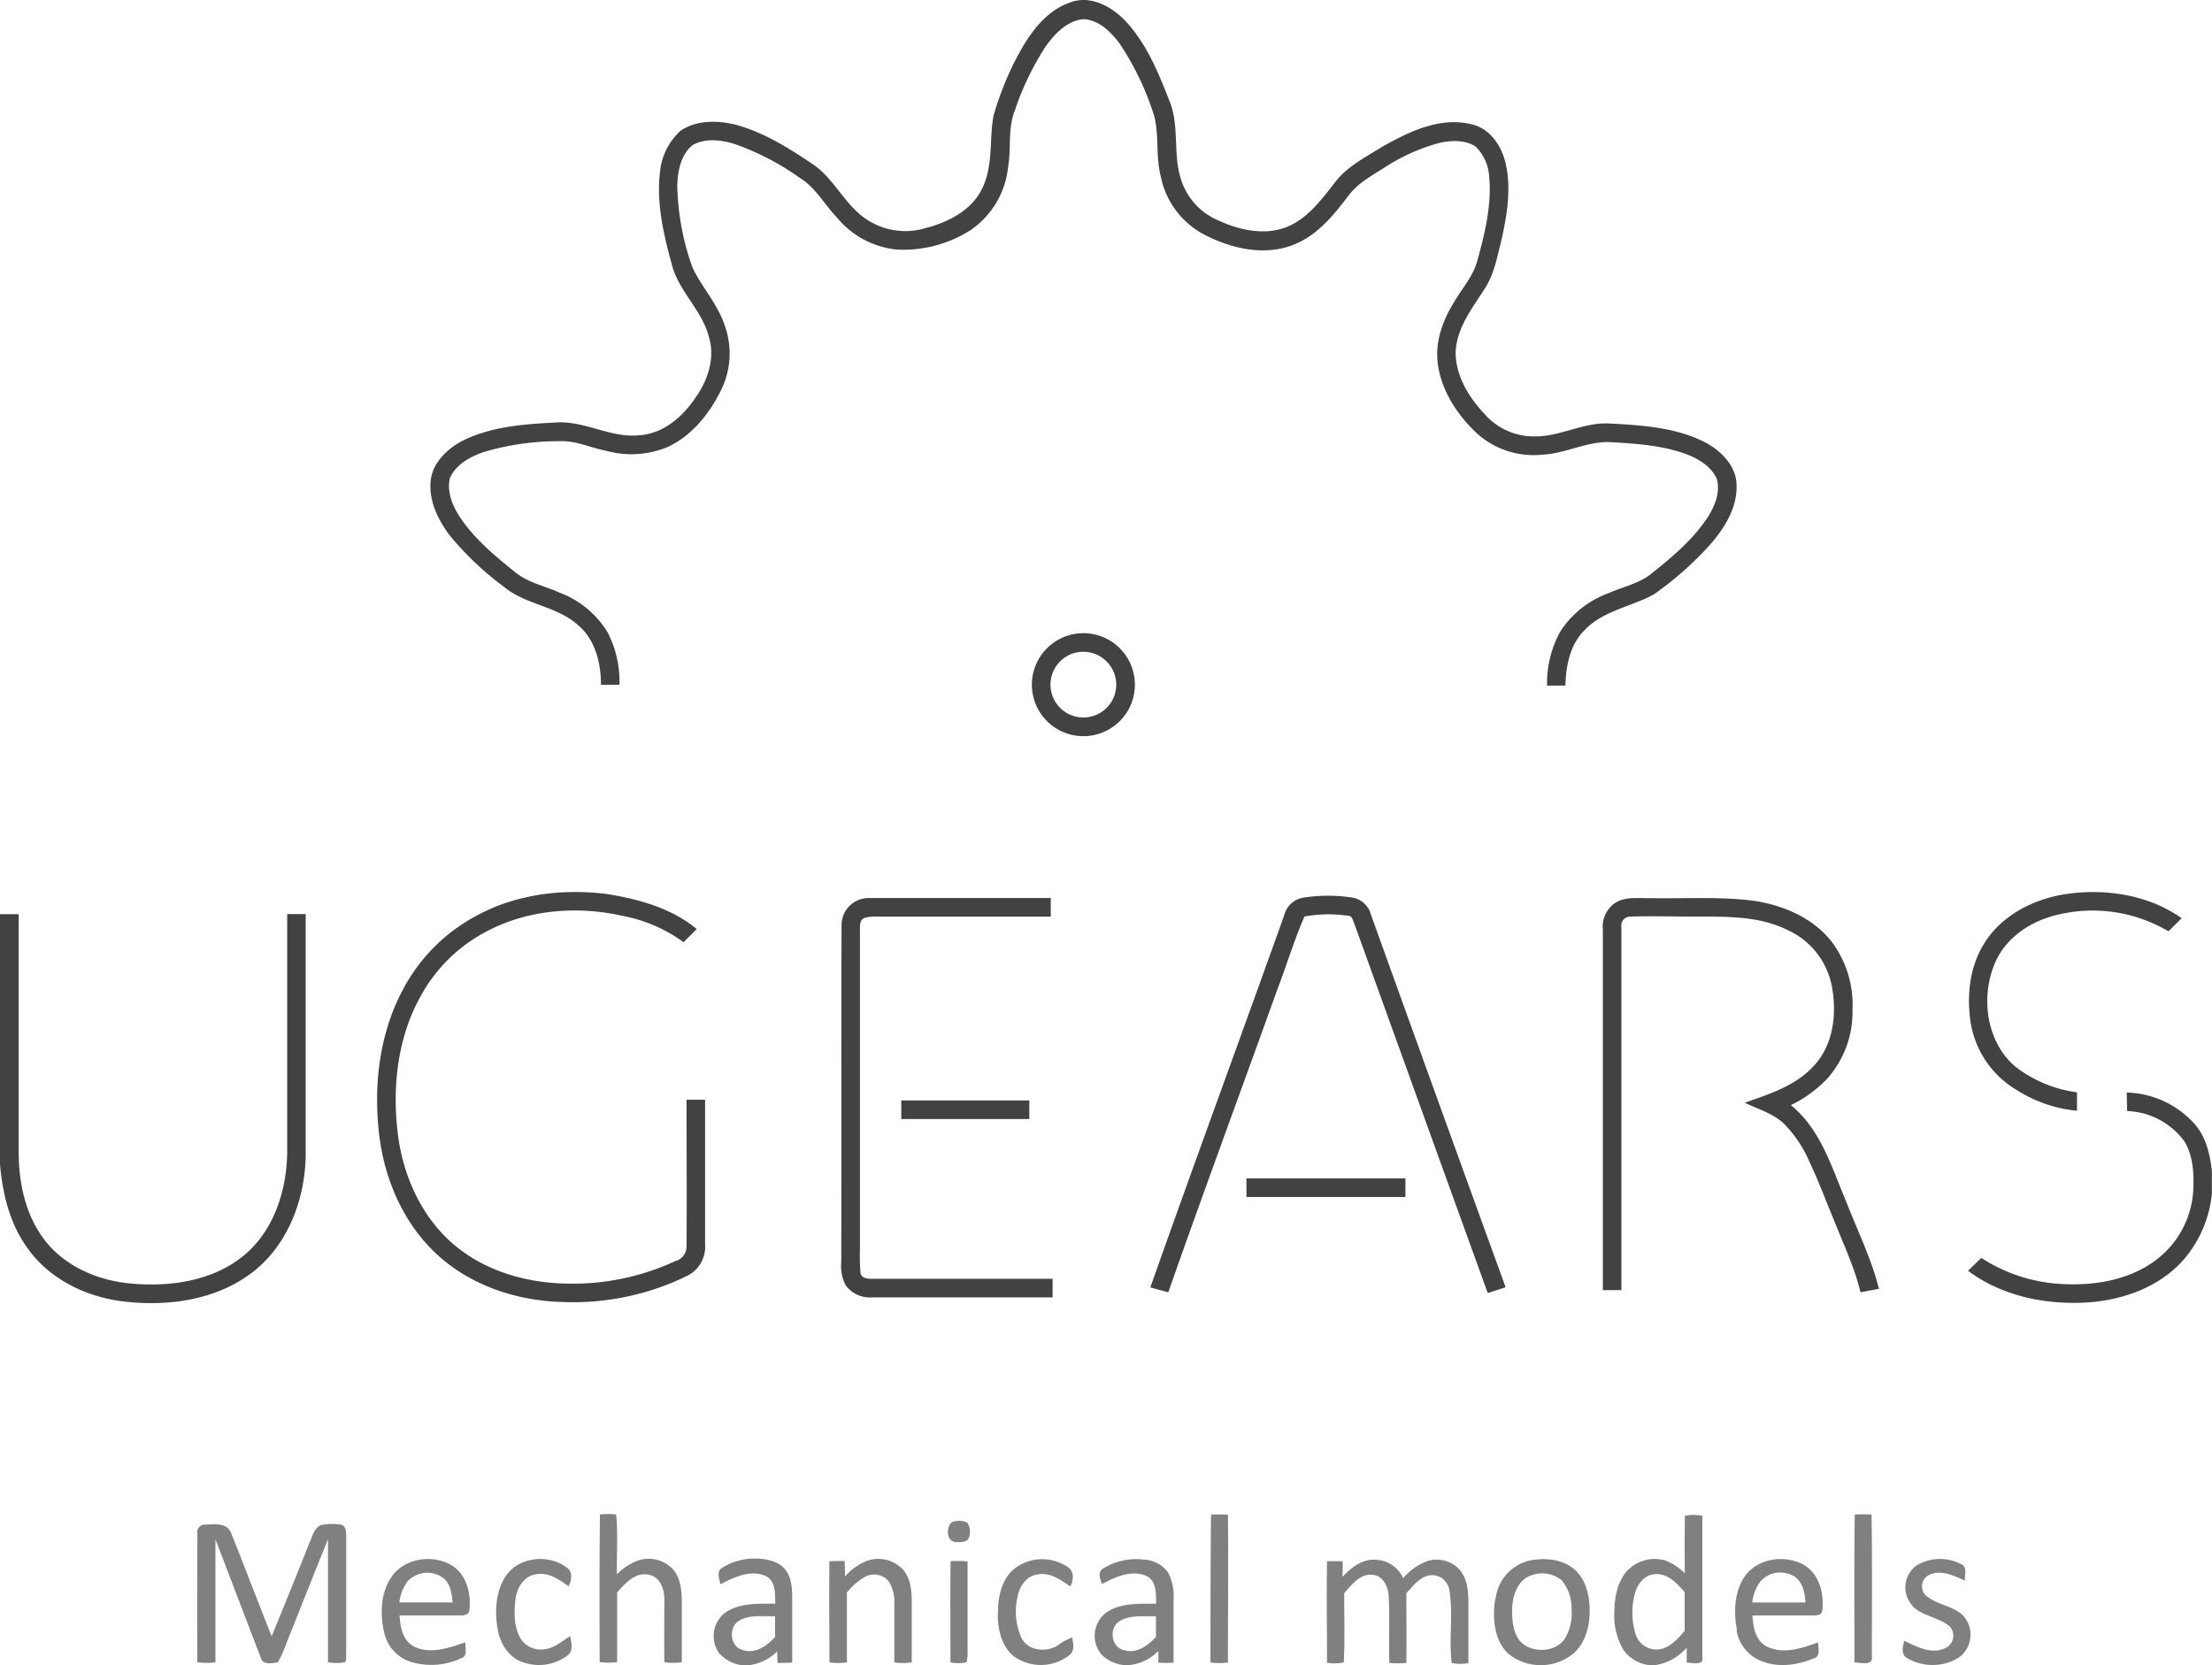 <svg id="Layer_1" data-name="Layer 1" xmlns="http://www.w3.org/2000/svg" viewBox="0 0 380.1 286.19"><defs><style>.cls-1{fill:#424242;}.cls-2{fill:gray;}</style></defs><path class="cls-1" d="M183.87.43c3.39-1.32,7,.61,9.36,3,3.68,3.85,5.76,8.88,7.66,13.77,1.85,4.27.62,9.09,2,13.46a11.3,11.3,0,0,0,6.17,7.09c3.68,1.74,8.07,2.8,12,1.28,3.62-1.44,6-4.71,8.3-7.64,2.12-2.82,5.37-4.41,8.3-6.25,4.56-2.56,9.84-5.1,15.19-3.78,3,.64,5,3.44,5.76,6.28,1.16,4.44.39,9.11-.58,13.51-.76,2.95-1.27,6.06-3,8.62-2.15,3.34-4.82,6.76-4.9,10.93.05,4,2.3,7.62,5,10.48A11.23,11.23,0,0,0,263.82,75c4.43,0,8.44-2.53,12.89-2.21,5.57.3,11.39.67,16.43,3.3,2.71,1.48,5.31,4.12,5.26,7.42.09,3.91-2.16,7.36-4.63,10.19a57.48,57.48,0,0,1-9.58,8.45c-3.9,2.13-8.68,2.78-11.87,6.11-2.53,2.48-3.24,6.14-3.33,9.56h-3.15a18.31,18.31,0,0,1,2.34-9.4,16.8,16.8,0,0,1,8.4-6.55c2.47-1.09,5.25-1.63,7.36-3.42,3.55-2.85,7.12-5.85,9.6-9.71,1.18-1.88,2.07-4.19,1.48-6.42-.94-2.12-3.06-3.42-5.15-4.23-4.06-1.52-8.45-1.83-12.75-2.08-4.14-.36-7.9,1.92-12,2.12a14.57,14.57,0,0,1-11.91-4.2c-3.29-3.29-5.91-7.58-6.23-12.31-.22-3.67,1.25-7.19,3.2-10.22,1.29-2.13,3-4.07,3.66-6.54,1.3-4.71,2.51-9.58,2.05-14.51a7.87,7.87,0,0,0-2.32-5.16c-1.76-1.15-4-1.07-6-.69a32.86,32.86,0,0,0-9.68,4.31c-2.25,1.41-4.67,2.73-6.26,4.93-2.46,3.23-5.16,6.55-9,8.17-5.05,2.19-10.9.89-15.61-1.55a14.48,14.48,0,0,1-7.55-10c-.89-3.41-.28-7-1.12-10.38a48.39,48.39,0,0,0-6-12.55c-1.51-2-3.54-4-6.16-4.14-2.82.26-4.94,2.5-6.5,4.68a48.36,48.36,0,0,0-5.3,11c-1.26,3.11-.59,6.54-1.17,9.78a15,15,0,0,1-6.28,10.69A21.44,21.44,0,0,1,154,42.88a15.28,15.28,0,0,1-10.15-5.46c-2.18-2.26-3.7-5.2-6.44-6.87a45.27,45.27,0,0,0-11.28-5.84c-2.28-.67-4.91-1-7.08.2-2.09,1.65-2.61,4.54-2.67,7.06A44.24,44.24,0,0,0,119,46c1.58,3.31,4.17,6.09,5.41,9.59A14.26,14.26,0,0,1,123.93,67c-2,4.07-5,7.84-9.14,9.79a16.17,16.17,0,0,1-10.5.71c-2.74-.52-5.36-1.82-8.2-1.68a45.59,45.59,0,0,0-12.94,1.85c-2.35.82-4.85,2.14-5.86,4.55-.51,2.36.47,4.75,1.77,6.69,2.49,3.73,6,6.64,9.44,9.4,2.2,1.83,5.08,2.38,7.64,3.53a16.49,16.49,0,0,1,8.23,6.76,18.28,18.28,0,0,1,2.07,9.08l-3.17,0c0-3.76-1-7.82-4-10.3-3.67-3.27-9-3.44-12.75-6.59A51.84,51.84,0,0,1,77.27,92c-1.93-2.57-3.48-5.66-3.3-9s2.78-5.81,5.5-7.25c4.87-2.42,10.43-2.86,15.78-3.12,5-.49,9.58,2.7,14.62,2.17,4.15-.28,7.52-3.23,9.71-6.57,2.13-3,3.34-6.85,2.2-10.45-1.23-4.63-5.3-7.86-6.39-12.54-1.37-5-2.59-10.25-2-15.5A11,11,0,0,1,117,22.42c2.75-1.8,6.29-1.75,9.37-1,4.76,1.28,9,3.91,13,6.61,3.86,2.42,5.64,7,9.35,9.54a12,12,0,0,0,10.32,1.63c3.87-1,7.85-3,9.68-6.7,2-3.93,1.24-8.44,2-12.63a54.74,54.74,0,0,1,3.75-9.52C176.57,6.31,179.33,2,183.87.43Zm-6.55,116.89a8.85,8.85,0,1,0,6.91-8.29A8.86,8.86,0,0,0,177.32,117.32Zm14.48,0a5.65,5.65,0,1,1-7.22-5.09A5.67,5.67,0,0,1,191.8,117.33Z"/><path class="cls-1" d="M81.75,157.44c6.85-3.78,15-4.78,22.67-3.78,5.43.89,11,2.43,15.3,6l-2.26,2.26A26,26,0,0,0,107,157.4c-8-1.81-16.79-1.05-24,3a27.16,27.16,0,0,0-10.67,10.72c-4,7.09-4.93,15.52-4,23.49.83,7.18,3.94,14.3,9.46,19.11,5.37,4.66,12.58,6.77,19.61,6.87a41.71,41.71,0,0,0,18.69-3.89,2.54,2.54,0,0,0,1.88-2.39c.07-8.44,0-16.87,0-25.31h3.19q0,12.42,0,24.84a5.57,5.57,0,0,1-3,5.38,44.53,44.53,0,0,1-21.65,4.53c-7.77-.23-15.67-2.84-21.43-8.18s-9-12.86-9.92-20.52c-1-8.42,0-17.27,4-24.84A30.48,30.48,0,0,1,81.75,157.44ZM338.61,175.6a16.56,16.56,0,0,0,7.95,11.74,23.48,23.48,0,0,0,10.34,3.55l0-3.17a22,22,0,0,1-10.6-4.42c-5-4.26-6-11.94-3.49-17.81,1.76-4.16,5.77-6.94,10-8.09a25.58,25.58,0,0,1,19.81,2.65c.76-.74,1.51-1.49,2.26-2.25-5.64-4-12.93-5.12-19.67-4.18-5.64.79-11.29,3.64-14.32,8.62C338.46,166.18,337.94,171.07,338.61,175.6ZM220.67,157.3c-7.62,21.33-15.46,42.59-23,63.95l3.08.83c6.11-17.39,12.51-34.68,18.73-52,1.6-4.17,2.89-8.48,4.67-12.57a22.59,22.59,0,0,1,7.52-.12c.75,0,.81.89,1.08,1.42q11.43,31.72,22.9,63.41l3.07-1q-11.63-32-23.15-64.06a4,4,0,0,0-3.09-2.89,27.92,27.92,0,0,0-8.56,0A4.07,4.07,0,0,0,220.67,157.3Zm-76.11,59.56a7.09,7.09,0,0,0,.75,4,5.07,5.07,0,0,0,4.43,2.1h31.13v-3.19H150.15c-.8,0-2,.05-2.27-.92a30.85,30.85,0,0,1-.11-4.08q0-27.47,0-54.93c0-.74-.07-1.72.74-2.08a6.41,6.41,0,0,1,2.05-.24c10,0,20,0,30,0v-3.19c-10.42,0-20.84,0-31.26,0a4.65,4.65,0,0,0-4.69,4.61C144.54,178.24,144.61,197.55,144.56,216.86Zm130.87-57.05q0,30.94,0,61.9h3.19q0-31.17,0-62.35a1.53,1.53,0,0,1,1.53-1.84c3.71-.12,7.43,0,11.14,0,5.35,0,11-.12,15.88,2.31a13.38,13.38,0,0,1,7.53,9.29c1,4.81.44,10.4-3.07,14.1-3.1,3.4-7.62,4.81-11.82,6.29,2.28,1.1,4.83,1.82,6.72,3.59a21.08,21.08,0,0,1,4.32,6.39c1.6,3.35,2.89,6.85,4.32,10.27,1.6,4.07,3.51,8.05,4.53,12.32l3.17-.59c-1.28-5.12-3.63-9.87-5.54-14.77-2.52-5.91-4.4-12.59-9.6-16.8a21.38,21.38,0,0,0,6.38-4.69,17.18,17.18,0,0,0,4.21-11.65,18,18,0,0,0-3.62-11.8c-3.26-4.12-8.42-6.27-13.5-7-5.86-.72-11.77-.32-17.65-.43-2.1.05-4.44-.35-6.26,1A5,5,0,0,0,275.43,159.81ZM0,200.12c.45,5,1.65,10.11,4.64,14.25,3.79,5.48,10.26,8.58,16.76,9.31,7.47.86,15.57-.24,21.73-4.84,6.32-4.7,9.32-12.74,9.4-20.44,0-13.77,0-27.54,0-41.31H49.35c0,13.63,0,27.27,0,40.9-.07,6.57-2.28,13.54-7.51,17.82-5.4,4.41-12.79,5.41-19.55,4.75-5.87-.56-11.8-3.23-15.18-8.23C4.23,208.15,3.22,203,3.21,198q0-20.44,0-40.89H0Zm365.52-9.18a12.72,12.72,0,0,1,9.91,5.32c1.42,2.43,1.57,5.38,1.46,8.13a16.14,16.14,0,0,1-6.22,12c-4.71,3.67-11,4.64-16.79,4.25a28,28,0,0,1-13.42-4.46c-.76.73-1.53,1.47-2.28,2.21,5.68,4.26,13,5.81,20,5.47,6.44-.32,13.11-2.65,17.34-7.73a20.41,20.41,0,0,0,4.56-11v-3.92c-.33-2.93-1.06-6-3.13-8.22a16.17,16.17,0,0,0-11.51-5.23C365.47,188.82,365.49,189.88,365.52,190.94Zm-210.65,1.37h22c0-1.06,0-2.13,0-3.19-7.35,0-14.7,0-22,0Zm59.32,13.4H241.5v-3.19q-13.67,0-27.32,0C214.18,203.58,214.18,204.64,214.19,205.71Z"/><path class="cls-2" d="M103.09,260.28a10.43,10.43,0,0,1,2.79,0c.33,3.41.07,6.86.12,10.29a9.67,9.67,0,0,1,3.78-2.44,5.78,5.78,0,0,1,5.91,1.61c1.27,1.51,1.45,3.57,1.47,5.46,0,3.49,0,7,0,10.46a10.55,10.55,0,0,1-3,0c-.05-3.62,0-7.24,0-10.86,0-1.7-.74-3.8-2.63-4.16-2.34-.55-4.08,1.46-5.48,3,0,4,0,8,0,12a11.36,11.36,0,0,1-3,0C103,277.22,103,268.75,103.09,260.28ZM208,285.71a11.73,11.73,0,0,0,3,0c0-8.47.09-16.94,0-25.4a25.51,25.51,0,0,0-2.9,0C208,268.74,208,277.22,208,285.71Zm81.5-15.34a9.49,9.49,0,0,0-3.42-2.22,6.53,6.53,0,0,0-6.48,1.81c-1.68,1.89-2.16,4.52-2.2,7a11.61,11.61,0,0,0,1.62,6.68,6.48,6.48,0,0,0,5,2.58,9,9,0,0,0,5.82-3.06c0,.85,0,1.71,0,2.57,1,0,3,.63,2.68-1q0-12.12,0-24.24a8.24,8.24,0,0,0-3,0C289.49,263.73,289.47,267.05,289.51,270.37Zm-5.09.16c2.18-.18,3.75,1.6,5.07,3.07q0,3.34,0,6.69c-1.32,1.49-2.86,3.3-5.06,3.18a3.78,3.78,0,0,1-3.47-3,12.57,12.57,0,0,1,0-6.64C281.37,272.19,282.64,270.59,284.42,270.53Zm34.24,15.17c1,0,3.26.71,3-1.05,0-8.12.07-16.25-.05-24.37a27.86,27.86,0,0,0-2.89,0C318.59,268.73,318.66,277.21,318.66,285.7ZM164.28,265c.82.07,2.12.07,2.28-1a2.74,2.74,0,0,0-.35-2.32,3.27,3.27,0,0,0-2.62-.09C162.5,262.38,162.62,265,164.28,265ZM33.91,285.67a11.17,11.17,0,0,0,3.11,0c0-7,0-14.09,0-21.13,2.62,6.79,5.18,13.6,7.81,20.38.32,1.27,1.95.93,2.92.75a19.9,19.9,0,0,0,1.49-3.33c2.37-5.94,4.72-11.88,7.12-17.81,0,7,0,14.09,0,21.13a8.08,8.08,0,0,0,2.64.06c.72-.09.38-1.05.49-1.52q0-10.08,0-20.16c0-.7,0-1.73-.82-2a9.27,9.27,0,0,0-3.6.08c-1.11.54-1.37,1.88-1.85,2.9Q50,273.14,46.68,281.2c-2.37-5.93-4.62-11.91-7-17.82-.73-1.78-3-1.4-4.52-1.36a1.28,1.28,0,0,0-1.24,1.57C33.88,271,33.87,278.31,33.91,285.67ZM66,280.49a6.82,6.82,0,0,0,4.68,5.14,12.11,12.11,0,0,0,8.57-.66c1.2-.33.63-1.83.73-2.73-2.79.94-5.94,2.1-8.79.75-2-1-2.42-3.38-2.53-5.37,3.43,0,6.86,0,10.28,0,.59,0,1.47,0,1.68-.68.43-2.92-.42-6.43-3.13-8-3.33-1.9-8.21-1.11-10.33,2.23C65.4,273.9,65.3,277.39,66,280.49Zm10.16-9.32c1.27,1,1.47,2.72,1.62,4.22-3.05,0-6.1,0-9.16,0A7.61,7.61,0,0,1,70,271.8,4.63,4.63,0,0,1,76.14,271.17ZM85.52,280c.4,2.49,2,5,4.49,5.71a8.12,8.12,0,0,0,7.58-1.27c1-.78.54-2.22.39-3.27-1.4.86-2.71,2.09-4.41,2.26a4.12,4.12,0,0,1-4-1.66c-1.29-2-1.25-4.61-1-6.92.24-1.95,1.47-4.08,3.61-4.3,2.1-.4,3.91.92,5.53,2.05.47-.95.76-2.33-.18-3.1-3.15-2.54-8.58-2-10.77,1.58C85.15,273.7,85,277,85.52,280Zm38.27-7.73c2.37-1.22,5.22-2.61,7.87-1.38,1.69.91,1.5,3.08,1.56,4.71-2.9,0-6.1-.18-8.61,1.55a5.06,5.06,0,0,0-1,7,6.37,6.37,0,0,0,4.65,2.08,8.46,8.46,0,0,0,5.29-2.44l.06,2q1.26,0,2.52-.06c0-3.65,0-7.29,0-11,0-1.7-.08-3.58-1.2-5s-3.21-1.85-5-1.88a10.46,10.46,0,0,0-6,1.69C123.11,270.25,123.64,271.41,123.79,272.25Zm9.4,5.51v3.54c-1.4,1.53-3.42,3-5.61,2.23-2.14-.57-2.47-3.87-.61-5S131.11,277.83,133.19,277.76Zm12-6.87c0-.89,0-1.77-.05-2.65-.88,0-1.74,0-2.61.05-.09,5.79,0,11.59,0,17.38a10.55,10.55,0,0,0,3,0c0-4,0-8,0-12a11,11,0,0,1,3.29-2.8,3.27,3.27,0,0,1,3.93.92,6.72,6.72,0,0,1,.92,3.88c0,3.34,0,6.67,0,10a10.26,10.26,0,0,0,3,0c0-3.49,0-7,0-10.48,0-1.89-.21-3.95-1.49-5.46a5.82,5.82,0,0,0-6.28-1.48A10,10,0,0,0,145.22,270.89Zm26.26,6.47c0,2.6.63,5.49,2.73,7.24a7.94,7.94,0,0,0,9.63-.22c.92-.72.59-2.06.42-3a10.74,10.74,0,0,0-2.54,1.41c-1.94,1.2-5,.88-6.13-1.24a11.09,11.09,0,0,1-.74-7c.28-1.88,1.56-3.83,3.6-4,2.1-.39,3.87,1,5.51,2.06.52-1,.72-2.6-.44-3.31a7.79,7.79,0,0,0-9.54.57C172,271.79,171.45,274.7,171.48,277.36Zm17.87-5.13c2.31-1.24,5.08-2.53,7.69-1.41,1.78.87,1.6,3.1,1.66,4.77-2.86,0-6-.19-8.49,1.46a5,5,0,0,0-.8,7.39,6.66,6.66,0,0,0,4.1,1.73,8.17,8.17,0,0,0,5.57-2.46l0,2a16.25,16.25,0,0,0,2.61,0c0-3.65,0-7.29,0-10.93a8.43,8.43,0,0,0-1-4.64,5.45,5.45,0,0,0-4.15-2.14,10.86,10.86,0,0,0-7,1.56C188.58,270.18,189.05,271.39,189.35,272.23Zm9.31,5.53c0,1.18,0,2.35,0,3.53-1.37,1.5-3.32,2.93-5.47,2.28-2.15-.44-2.66-3.63-.94-4.87S196.52,277.84,198.66,277.76Zm32-9.48c-.87,0-1.74,0-2.6,0-.1,5.82,0,11.63,0,17.45a7.69,7.69,0,0,0,2.87-.05c.23-4,.05-7.94.09-11.9,1.27-1.46,2.75-3.45,4.95-3.15,1.81.2,2.64,2.17,2.7,3.78.15,3.78,0,7.58.09,11.36a17.9,17.9,0,0,0,2.93,0c.05-4,0-8,0-12,1.09-1.15,2.12-2.57,3.71-3a3,3,0,0,1,3.61,2.14c.81,4.24-.06,8.63.48,12.88a7.85,7.85,0,0,0,2.86,0c0-3.5,0-7,0-10.49,0-1.92-.2-4-1.49-5.54a5.4,5.4,0,0,0-5.26-1.6,9.88,9.88,0,0,0-4.46,3.05,5.3,5.3,0,0,0-4.34-3.14c-2.44-.39-4.54,1.24-6.1,2.92C230.74,270,230.73,269.15,230.7,268.28Zm26.3,6.47c-.49,3.21-.25,7,2.2,9.39a8.86,8.86,0,0,0,11.33-.07c2.08-1.91,2.77-4.87,2.7-7.59-.05-2.45-.7-5.1-2.6-6.78-2.13-1.84-5.21-2.06-7.87-1.5A7.65,7.65,0,0,0,257,274.75Zm11.56-3a7.41,7.41,0,0,1,1.56,4.76,8.58,8.58,0,0,1-1.17,5.11c-1.45,2.09-4.6,2.41-6.7,1.2s-2.39-4.07-2.34-6.31.91-5,3.26-5.78A5.31,5.31,0,0,1,268.56,271.76Zm29.91,8.39a6.88,6.88,0,0,0,4.7,5.46c2.82,1,5.93.47,8.64-.64,1.17-.37.65-1.83.69-2.73-2.78,1-5.95,2.1-8.8.73-2-1-2.37-3.37-2.5-5.35,3.44,0,6.88,0,10.31,0,.59,0,1.46,0,1.67-.7.4-2.93-.44-6.43-3.17-8-3.25-1.82-7.95-1.15-10.14,2C298,273.58,297.88,277.06,298.47,280.15Zm10.22-9c1.29,1,1.48,2.72,1.64,4.23-3.05,0-6.1,0-9.16,0a7.67,7.67,0,0,1,1.35-3.56A4.62,4.62,0,0,1,308.69,271.16Zm20,4.84c1.75,1.79,4.5,1.9,6.38,3.49a2.34,2.34,0,0,1-.91,3.82c-2.38,1-4.74-.34-6.86-1.32-.27.88-.54,2.1.22,2.8a8.62,8.62,0,0,0,9.06.13,4.86,4.86,0,0,0,.81-7.29c-1.81-1.72-4.57-1.83-6.43-3.47a2.21,2.21,0,0,1,.76-3.58c2.06-.83,4.16.26,6,1.05-.1-.91.48-2.34-.63-2.81a7.8,7.8,0,0,0-7.74.25A4.66,4.66,0,0,0,328.68,276Zm-165.35,9.69a7.8,7.8,0,0,0,2.81,0,6,6,0,0,0,.18-1.88c0-5.15,0-10.31,0-15.47a21.75,21.75,0,0,0-2.91-.06C163.27,274.07,163.32,279.88,163.33,285.69Z"/></svg>